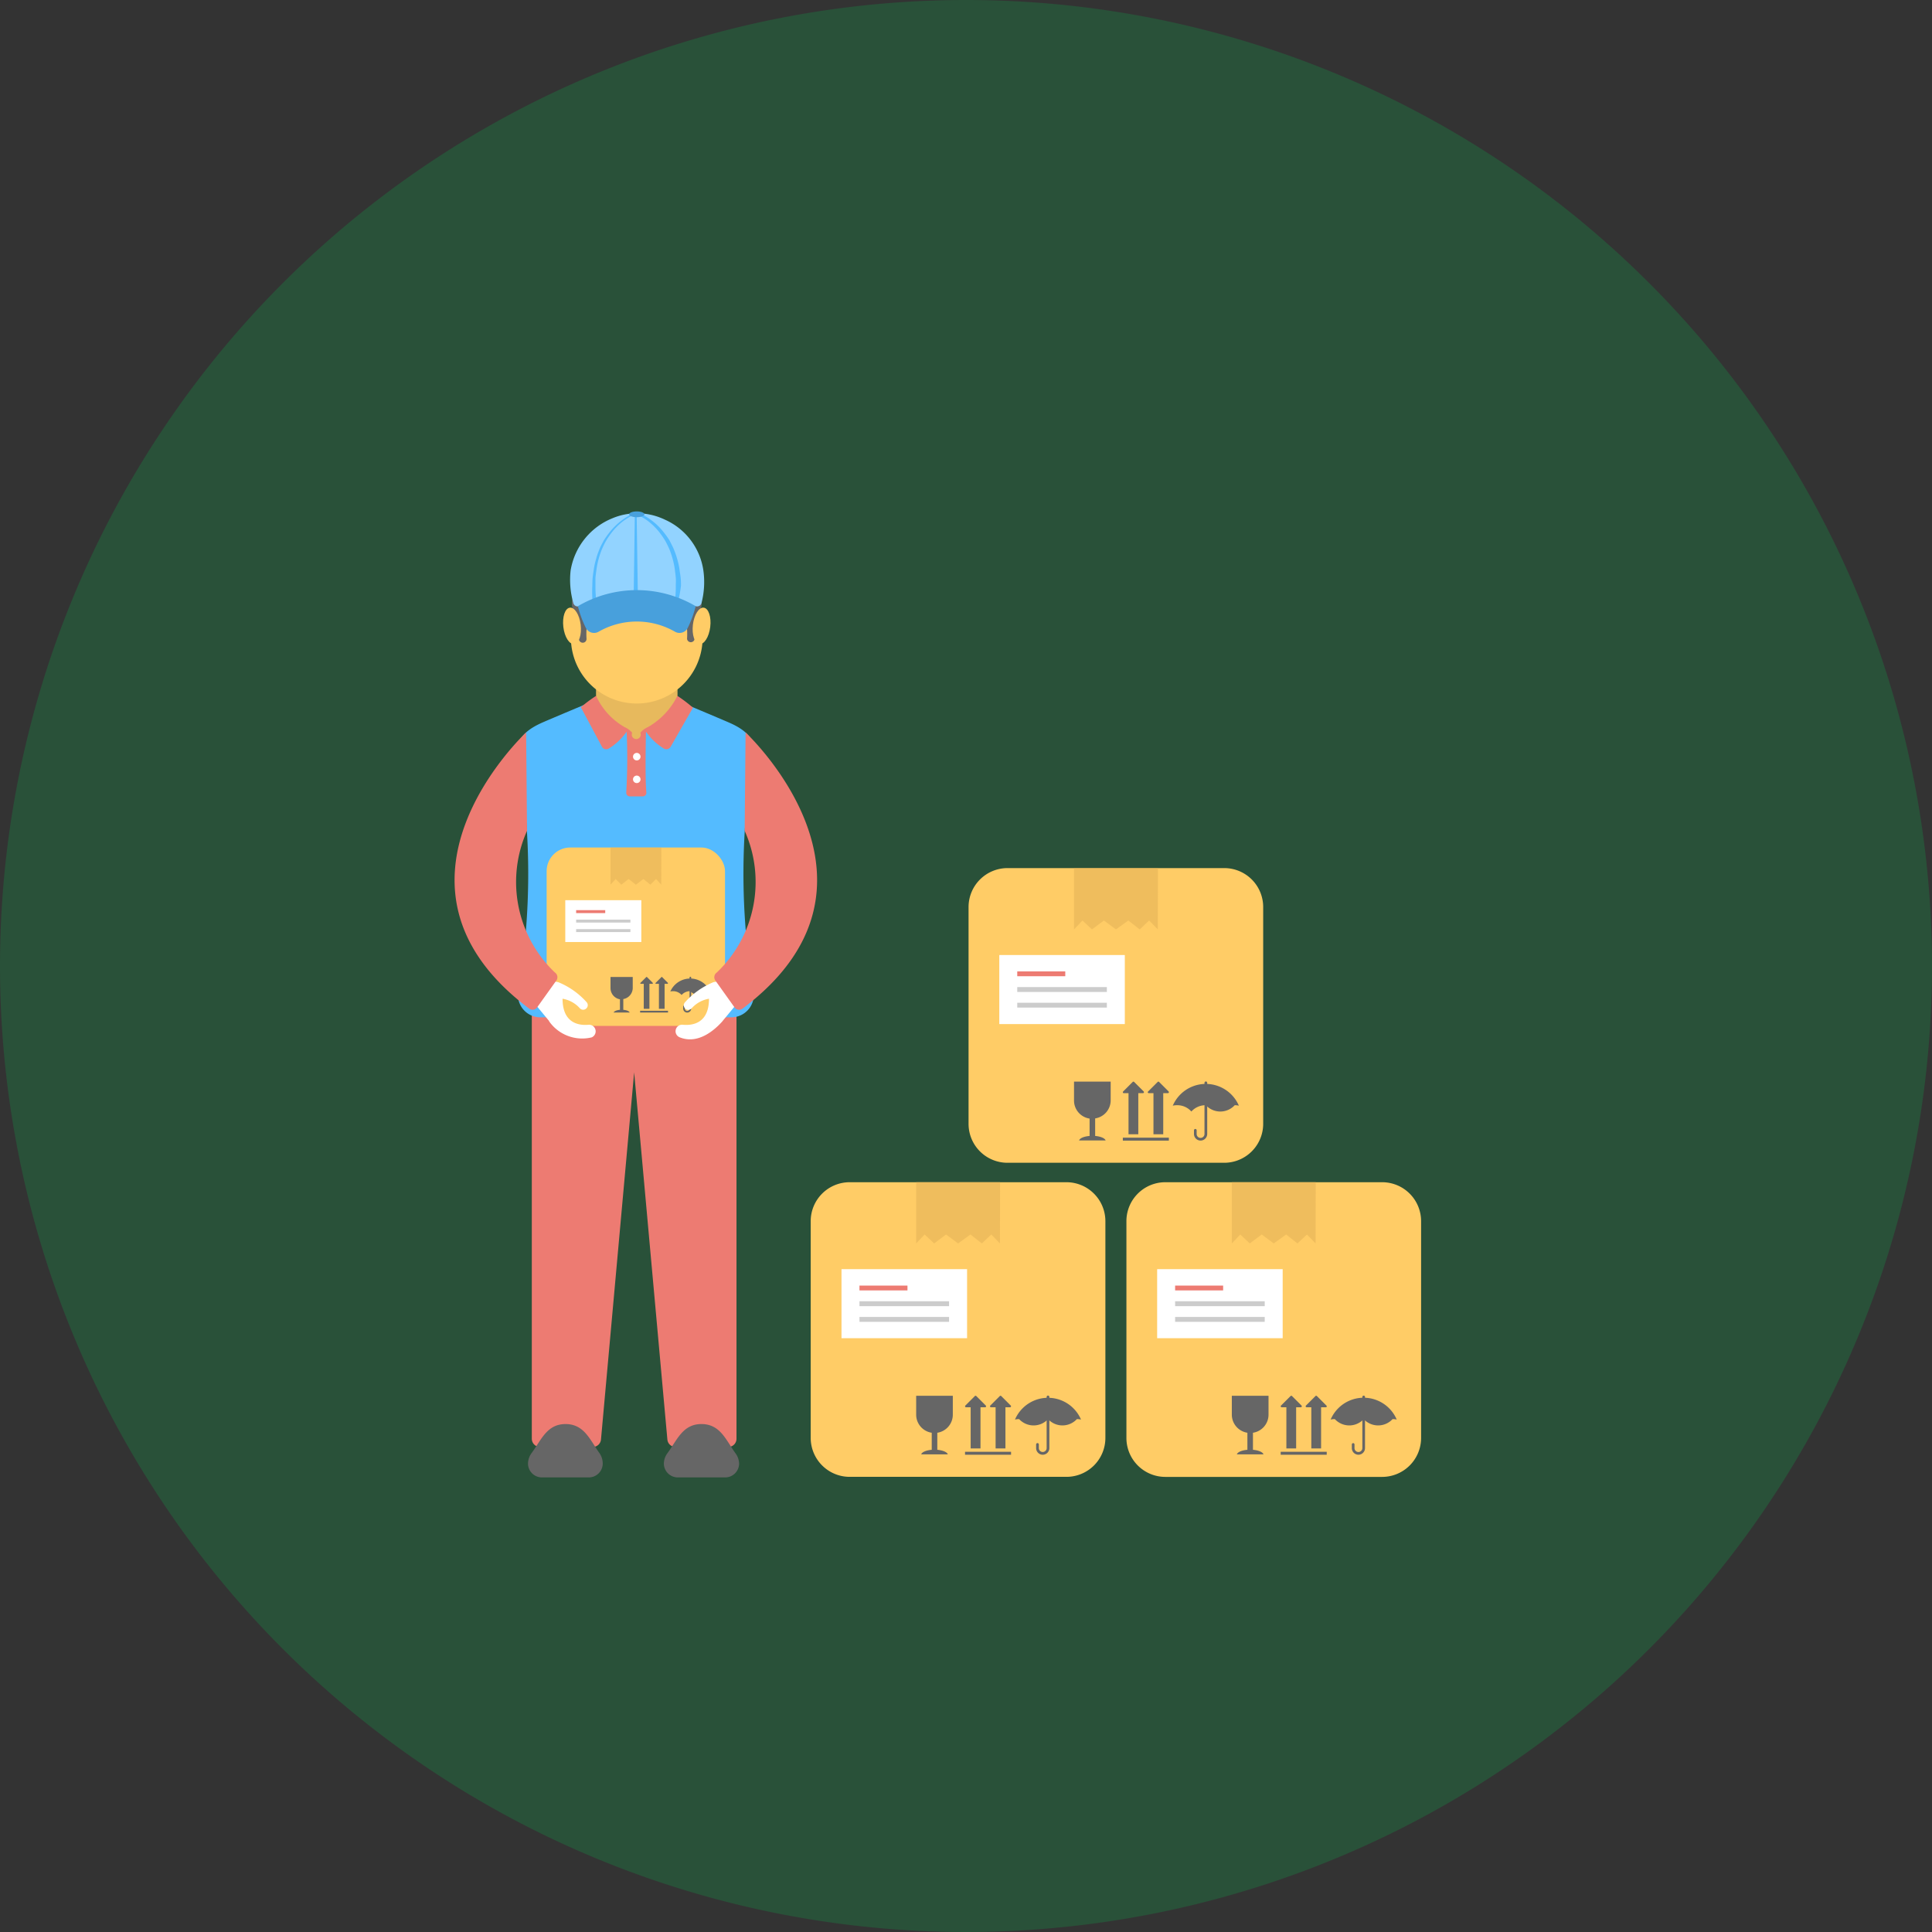 <svg xmlns="http://www.w3.org/2000/svg" width="34" height="34" viewBox="0 0 34 34">
  <rect x="0" y="0" width="34" height="34" fill="#333333" stroke="none"/>
  <g id="组_142" data-name="组 142" transform="translate(-85.5 32)">
    <path id="路径_99" data-name="路径 99" d="M17,0A17,17,0,1,1,0,17,17,17,0,0,1,17,0Z" transform="translate(85.5 -32)" fill="#01c853" opacity="0.2"/>
    <g id="组_902" data-name="组 902" transform="translate(-590.741 -279.818)">
      <g id="组_878" data-name="组 878">
        <path id="路径_587" data-name="路径 587" d="M687.744,265.47H685.6v7.667a.145.145,0,0,0,.145.145h.928a.144.144,0,0,0,.144-.127l.584-6.465.585,6.465a.144.144,0,0,0,.143.127h.929a.144.144,0,0,0,.144-.145V265.47Z" fill="#ed7b72"/>
        <path id="路径_588" data-name="路径 588" d="M689.1,260.547c-.087-.041-1.2-.507-1.2-.507l-.472.037-.472-.037s-1.115.466-1.2.507c-.159.074-.46.239-.4.542a12.339,12.339,0,0,1,.011,4.145.394.394,0,0,0,.381.487h3.365a.394.394,0,0,0,.382-.487,12.284,12.284,0,0,1,.011-4.145C689.565,260.786,689.263,260.621,689.1,260.547Z" fill="#54bbff"/>
        <path id="路径_589" data-name="路径 589" d="M687.623,260.66l-.176.245-.184-.238a.547.547,0,0,1-.533-.581v-1.243h1.434v1.243A.547.547,0,0,1,687.623,260.66Z" fill="#e7b95d"/>
        <g id="组_868" data-name="组 868">
          <g id="组_865" data-name="组 865">
            <path id="路径_590" data-name="路径 590" d="M687.447,257.519a1.218,1.218,0,0,0-1.135,1.286,1.159,1.159,0,1,0,2.27,0A1.217,1.217,0,0,0,687.447,257.519Z" fill="#fc6"/>
            <g id="组_864" data-name="组 864">
              <g id="组_862" data-name="组 862">
                <path id="路径_591" data-name="路径 591" d="M688.277,257.977c-.18-.039-.228.17-.228.17a1.343,1.343,0,0,1,.283.914.067.067,0,0,0,.133,0,1.372,1.372,0,0,1,.1-.517C688.661,258.376,688.458,258.017,688.277,257.977Z" fill="#666"/>
                <path id="路径_592" data-name="路径 592" d="M688.626,258.512c-.084-.011-.17.123-.191.3s.03.329.114.34.169-.123.191-.3S688.71,258.523,688.626,258.512Z" fill="#fc6"/>
              </g>
              <g id="组_863" data-name="组 863">
                <path id="路径_593" data-name="路径 593" d="M686.617,257.977c.181-.039.228.17.228.17a1.346,1.346,0,0,0-.282.914.067.067,0,0,1-.067.068.068.068,0,0,1-.067-.064,1.354,1.354,0,0,0-.1-.517C686.234,258.376,686.437,258.017,686.617,257.977Z" fill="#666"/>
                <path id="路径_594" data-name="路径 594" d="M686.269,258.512c.084-.011.169.123.191.3s-.03.329-.114.34-.17-.123-.191-.3S686.184,258.523,686.269,258.512Z" fill="#fc6"/>
              </g>
            </g>
          </g>
          <g id="组_867" data-name="组 867">
            <g id="组_866" data-name="组 866">
              <path id="路径_595" data-name="路径 595" d="M688.619,257.856a1.161,1.161,0,0,0-.67-.89l0,0c-.039-.019-.063-.028-.063-.028h0a1.121,1.121,0,0,0-.866,0h0a1.2,1.2,0,0,0-.737.92,1.493,1.493,0,0,0,.048.574.08.08,0,0,0,.1.055l1.027-.272,1.028.272a.081.081,0,0,0,.1-.055A1.477,1.477,0,0,0,688.619,257.856Z" fill="#92d3ff"/>
              <path id="路径_596" data-name="路径 596" d="M688.225,258.124c0-.044,0-.092-.006-.143s-.015-.1-.022-.158a1.544,1.544,0,0,0-.038-.167,1.51,1.51,0,0,0-.058-.167c-.022-.055-.051-.107-.077-.159a1.463,1.463,0,0,0-.1-.141,1.109,1.109,0,0,0-.215-.212.949.949,0,0,0-.235-.134h-.058a.93.93,0,0,0-.234.134,1,1,0,0,0-.109.093,1.126,1.126,0,0,0-.107.119,1.467,1.467,0,0,0-.1.141c-.027.052-.056.1-.078.159a1.307,1.307,0,0,0-.057.167,1.331,1.331,0,0,0-.038.167c-.008.055-.017.108-.022.158s-.005.1-.006.143a1.964,1.964,0,0,0,0,.214l0,.081.07-.007-.006-.079a1.9,1.9,0,0,1-.009-.208l0-.139c.005-.049.012-.1.019-.154a1.533,1.533,0,0,1,.085-.324,1.658,1.658,0,0,1,.072-.154,1.432,1.432,0,0,1,.09-.138,1.1,1.1,0,0,1,.2-.21.987.987,0,0,1,.227-.135l-.019,1.342h.071l-.02-1.341a.96.96,0,0,1,.223.134,1.062,1.062,0,0,1,.1.092.981.981,0,0,1,.1.118,1.264,1.264,0,0,1,.091.138c.025.05.051.1.072.154a1.693,1.693,0,0,1,.052.162,1.465,1.465,0,0,1,.033.162c.006.054.014.105.018.154s0,.1,0,.139a1.872,1.872,0,0,1-.009.208l-.005.079.069.007,0-.081A1.907,1.907,0,0,0,688.225,258.124Z" fill="#54bbff"/>
              <path id="路径_597" data-name="路径 597" d="M686.411,258.486a1.839,1.839,0,0,0,.135.372.162.162,0,0,0,.228.078,1.35,1.35,0,0,1,1.347,0,.162.162,0,0,0,.228-.078,1.928,1.928,0,0,0,.135-.372A2.041,2.041,0,0,0,686.411,258.486Z" fill="#48a0dc"/>
            </g>
            <path id="路径_598" data-name="路径 598" d="M687.447,256.818c-.074,0-.134.023-.134.051s.06.051.134.051.135-.023.135-.051S687.521,256.818,687.447,256.818Z" fill="#48a0dc"/>
          </g>
        </g>
        <path id="路径_599" data-name="路径 599" d="M688.162,260.064a1.3,1.3,0,0,1-.517.549.361.361,0,0,0-.135.1.079.079,0,1,1-.144,0,.362.362,0,0,0-.135-.1,1.219,1.219,0,0,1-.5-.549,2.524,2.524,0,0,0-.268.2l.369.691a.086.086,0,0,0,.118.039,1.046,1.046,0,0,0,.319-.3,10.442,10.442,0,0,1-.007,1.071.063.063,0,0,0,.063.068h.228a.063.063,0,0,0,.063-.068c-.023-.237-.011-.887-.007-1.071a1.047,1.047,0,0,0,.319.3.087.087,0,0,0,.118-.039l.39-.683A2.527,2.527,0,0,0,688.162,260.064Z" fill="#ed7b72"/>
        <path id="路径_600" data-name="路径 600" d="M687.447,261.068a.066.066,0,1,0,.066.065A.066.066,0,0,0,687.447,261.068Z" fill="#fff"/>
        <path id="路径_601" data-name="路径 601" d="M687.447,261.467a.066.066,0,1,0,.066.066A.067.067,0,0,0,687.447,261.467Z" fill="#fff"/>
        <path id="路径_602" data-name="路径 602" d="M689.185,273.394c-.168-.231-.267-.515-.6-.515h0c-.331,0-.429.284-.6.515a.314.314,0,0,0-.061.18.245.245,0,0,0,.248.244H689a.245.245,0,0,0,.248-.244A.321.321,0,0,0,689.185,273.394Z" fill="#666"/>
        <path id="路径_603" data-name="路径 603" d="M686.793,273.394c-.168-.231-.267-.515-.6-.515h0c-.33,0-.428.284-.6.515a.32.32,0,0,0-.06.18.245.245,0,0,0,.249.244h.818a.245.245,0,0,0,.248-.244A.321.321,0,0,0,686.793,273.394Z" fill="#666"/>
        <g id="组_875" data-name="组 875">
          <rect id="矩形_676" data-name="矩形 676" width="3.139" height="3.139" rx="0.415" transform="translate(685.861 262.733)" fill="#fc6"/>
          <g id="组_873" data-name="组 873">
            <g id="组_870" data-name="组 870">
              <path id="路径_604" data-name="路径 604" d="M688.742,265.266a.212.212,0,0,0-.044-.005.21.21,0,0,1-.308,0,.2.2,0,0,0-.154.067.2.2,0,0,0-.153-.067.23.23,0,0,0-.045.005.383.383,0,0,1,.7,0Z" fill="#666"/>
              <g id="组_869" data-name="组 869">
                <path id="路径_605" data-name="路径 605" d="M688.334,265.638a.071.071,0,0,1-.07-.07v-.039a.015.015,0,0,1,.014-.015.015.015,0,0,1,.015.015v.039a.041.041,0,0,0,.041.041.041.041,0,0,0,.042-.041v-.547a.014.014,0,0,1,.014-.014.015.015,0,0,1,.015.014v.547A.071.071,0,0,1,688.334,265.638Z" fill="#666"/>
              </g>
            </g>
            <g id="组_872" data-name="组 872">
              <g id="组_871" data-name="组 871">
                <path id="路径_606" data-name="路径 606" d="M687.728,265.114l-.1-.1a.009.009,0,0,0-.015,0l-.1.1a.01.01,0,0,0,.007.018h.05v.439h.1v-.439h.05A.011.011,0,0,0,687.728,265.114Z" fill="#666"/>
                <path id="路径_607" data-name="路径 607" d="M687.994,265.114l-.1-.1a.008.008,0,0,0-.014,0l-.1.1a.01.01,0,0,0,.007.018h.05v.439h.1v-.439h.05A.011.011,0,0,0,687.994,265.114Z" fill="#666"/>
              </g>
              <rect id="矩形_677" data-name="矩形 677" width="0.491" height="0.031" transform="translate(687.506 265.606)" fill="#666"/>
            </g>
            <path id="路径_608" data-name="路径 608" d="M687.376,265.211v-.2h-.391v.2a.2.2,0,0,0,.166.193v.185c-.059.005-.1.024-.112.048h.283c-.007-.024-.053-.043-.112-.048V265.4A.2.2,0,0,0,687.376,265.211Z" fill="#666"/>
          </g>
          <g id="组_874" data-name="组 874">
            <rect id="矩形_678" data-name="矩形 678" width="1.338" height="0.736" transform="translate(686.189 263.66)" fill="#fff"/>
            <rect id="矩形_679" data-name="矩形 679" width="0.512" height="0.052" transform="translate(686.38 263.835)" fill="#ed7b72"/>
            <rect id="矩形_680" data-name="矩形 680" width="0.955" height="0.052" transform="translate(686.38 264.002)" fill="#ccc"/>
            <rect id="矩形_681" data-name="矩形 681" width="0.955" height="0.052" transform="translate(686.38 264.169)" fill="#ccc"/>
          </g>
          <path id="路径_609" data-name="路径 609" d="M687.878,263.387l-.092-.1-.1.1-.122-.1-.132.1-.129-.1-.128.1-.1-.1-.09.1v-.654h.894Z" fill="#e0ae55" opacity="0.5"/>
        </g>
        <g id="组_876" data-name="组 876">
          <path id="路径_610" data-name="路径 610" d="M685.906,265.788l-.314-.38.264-.342.208.036a1.358,1.358,0,0,1,.5.352.078.078,0,0,1,0,.106.08.08,0,0,1-.115.006.526.526,0,0,0-.308-.172c0,.449.31.472.458.458a.116.116,0,0,1,.055.222.711.711,0,0,1-.752-.286Z" fill="#fff"/>
          <path id="路径_611" data-name="路径 611" d="M686.006,264.932a2.2,2.2,0,0,1-.49-2.493l-.016-1.731s-2.87,2.668.056,4.862a.1.1,0,0,0,.14-.027l.334-.467A.1.1,0,0,0,686.006,264.932Z" fill="#ed7b72"/>
        </g>
        <g id="组_877" data-name="组 877">
          <path id="路径_612" data-name="路径 612" d="M688.956,265.788l.314-.38-.264-.342-.208.036a1.37,1.37,0,0,0-.5.352.079.079,0,0,0,.112.112.526.526,0,0,1,.308-.172c0,.449-.31.472-.459.458a.115.115,0,0,0-.054.222c.329.131.623-.14.752-.286Z" fill="#fff"/>
          <path id="路径_613" data-name="路径 613" d="M688.856,264.932a2.2,2.2,0,0,0,.49-2.493l.016-1.731s2.869,2.668-.056,4.862a.1.1,0,0,1-.141-.027l-.333-.467A.1.1,0,0,1,688.856,264.932Z" fill="#ed7b72"/>
        </g>
      </g>
      <g id="组_901" data-name="组 901">
        <g id="组_893" data-name="组 893">
          <g id="组_885" data-name="组 885">
            <path id="矩形_682" data-name="矩形 682" d="M.686,0H4.5a.686.686,0,0,1,.686.686V4.5a.685.685,0,0,1-.685.685H.686A.686.686,0,0,1,0,4.5V.686A.686.686,0,0,1,.686,0Z" transform="translate(690.508 268.623)" fill="#fc6"/>
            <g id="组_883" data-name="组 883">
              <g id="组_880" data-name="组 880">
                <path id="路径_614" data-name="路径 614" d="M695.265,272.8a.293.293,0,0,0-.073-.008.345.345,0,0,1-.507,0,.347.347,0,0,1-.509,0,.292.292,0,0,0-.073.008.632.632,0,0,1,1.162,0Z" fill="#666"/>
                <g id="组_879" data-name="组 879">
                  <path id="路径_615" data-name="路径 615" d="M694.592,273.419a.117.117,0,0,1-.117-.117v-.064a.024.024,0,0,1,.048,0v.064a.068.068,0,1,0,.137,0v-.9a.024.024,0,0,1,.048,0v.9A.117.117,0,0,1,694.592,273.419Z" fill="#666"/>
                </g>
              </g>
              <g id="组_882" data-name="组 882">
                <g id="组_881" data-name="组 881">
                  <path id="路径_616" data-name="路径 616" d="M693.59,272.554l-.168-.168a.018.018,0,0,0-.025,0l-.168.168a.018.018,0,0,0,.013.03h.081v.724h.173v-.724h.081A.018.018,0,0,0,693.59,272.554Z" fill="#666"/>
                  <path id="路径_617" data-name="路径 617" d="M694.029,272.554l-.168-.168a.018.018,0,0,0-.025,0l-.168.168a.018.018,0,0,0,.013.03h.081v.724h.173v-.724h.081A.018.018,0,0,0,694.029,272.554Z" fill="#666"/>
                </g>
                <rect id="矩形_683" data-name="矩形 683" width="0.81" height="0.052" transform="translate(693.224 273.367)" fill="#666"/>
              </g>
              <path id="路径_618" data-name="路径 618" d="M693.009,272.714v-.333h-.645v.333a.322.322,0,0,0,.274.318v.3c-.1.009-.173.04-.185.08h.468c-.013-.04-.088-.071-.185-.08v-.3A.322.322,0,0,0,693.009,272.714Z" fill="#666"/>
            </g>
            <g id="组_884" data-name="组 884">
              <rect id="矩形_684" data-name="矩形 684" width="2.21" height="1.215" transform="translate(691.05 270.153)" fill="#fff"/>
              <rect id="矩形_685" data-name="矩形 685" width="0.845" height="0.085" transform="translate(691.366 270.442)" fill="#ed7b72"/>
              <rect id="矩形_686" data-name="矩形 686" width="1.577" height="0.086" transform="translate(691.366 270.718)" fill="#ccc"/>
              <rect id="矩形_687" data-name="矩形 687" width="1.577" height="0.086" transform="translate(691.366 270.994)" fill="#ccc"/>
            </g>
            <path id="路径_619" data-name="路径 619" d="M693.838,269.7l-.152-.157-.166.157-.2-.157-.218.157-.212-.157-.21.157-.167-.157-.149.157v-1.079h1.477Z" fill="#e0ae55" opacity="0.5"/>
          </g>
          <g id="组_892" data-name="组 892">
            <path id="矩形_688" data-name="矩形 688" d="M.685,0H4.5a.686.686,0,0,1,.686.686V4.5a.686.686,0,0,1-.686.686H.685A.685.685,0,0,1,0,4.5V.685A.685.685,0,0,1,.685,0Z" transform="translate(696.064 268.623)" fill="#fc6"/>
            <g id="组_890" data-name="组 890">
              <g id="组_887" data-name="组 887">
                <path id="路径_620" data-name="路径 620" d="M700.821,272.8a.293.293,0,0,0-.073-.008.346.346,0,0,1-.508,0,.346.346,0,0,1-.508,0,.306.306,0,0,0-.074.008.632.632,0,0,1,1.163,0Z" fill="#666"/>
                <g id="组_886" data-name="组 886">
                  <path id="路径_621" data-name="路径 621" d="M700.147,273.419a.117.117,0,0,1-.116-.117v-.064a.023.023,0,0,1,.023-.023.023.023,0,0,1,.024.023v.064a.069.069,0,1,0,.138,0v-.9a.023.023,0,0,1,.024-.023.023.023,0,0,1,.023.023v.9A.117.117,0,0,1,700.147,273.419Z" fill="#666"/>
                </g>
              </g>
              <g id="组_889" data-name="组 889">
                <g id="组_888" data-name="组 888">
                  <path id="路径_622" data-name="路径 622" d="M699.146,272.554l-.168-.168a.018.018,0,0,0-.025,0l-.169.168a.018.018,0,0,0,.013.03h.082v.724h.172v-.724h.082A.018.018,0,0,0,699.146,272.554Z" fill="#666"/>
                  <path id="路径_623" data-name="路径 623" d="M699.584,272.554l-.168-.168a.018.018,0,0,0-.025,0l-.168.168a.018.018,0,0,0,.013.03h.082v.724h.172v-.724h.082A.017.017,0,0,0,699.584,272.554Z" fill="#666"/>
                </g>
                <rect id="矩形_689" data-name="矩形 689" width="0.81" height="0.052" transform="translate(698.779 273.367)" fill="#666"/>
              </g>
              <path id="路径_624" data-name="路径 624" d="M698.565,272.714v-.333h-.646v.333a.323.323,0,0,0,.274.318v.3c-.1.009-.172.04-.185.08h.468c-.012-.04-.087-.071-.185-.08v-.3A.322.322,0,0,0,698.565,272.714Z" fill="#666"/>
            </g>
            <g id="组_891" data-name="组 891">
              <rect id="矩形_690" data-name="矩形 690" width="2.209" height="1.215" transform="translate(696.605 270.153)" fill="#fff"/>
              <rect id="矩形_691" data-name="矩形 691" width="0.845" height="0.085" transform="translate(696.921 270.442)" fill="#ed7b72"/>
              <rect id="矩形_692" data-name="矩形 692" width="1.577" height="0.086" transform="translate(696.921 270.718)" fill="#ccc"/>
              <rect id="矩形_693" data-name="矩形 693" width="1.577" height="0.086" transform="translate(696.921 270.994)" fill="#ccc"/>
            </g>
            <path id="路径_625" data-name="路径 625" d="M699.393,269.7l-.152-.157-.166.157-.2-.157-.218.157-.212-.157-.21.157-.167-.157-.149.157v-1.079h1.477Z" fill="#e0ae55" opacity="0.5"/>
          </g>
        </g>
        <g id="组_900" data-name="组 900">
          <path id="矩形_694" data-name="矩形 694" d="M.686,0H4.5a.685.685,0,0,1,.685.685V4.5a.686.686,0,0,1-.686.686H.685A.685.685,0,0,1,0,4.5V.686A.686.686,0,0,1,.686,0Z" transform="translate(693.286 263.095)" fill="#fc6"/>
          <g id="组_898" data-name="组 898">
            <g id="组_895" data-name="组 895">
              <path id="路径_626" data-name="路径 626" d="M698.043,267.276a.3.3,0,0,0-.073-.008.345.345,0,0,1-.507,0,.335.335,0,0,0-.256.111.328.328,0,0,0-.253-.111.3.3,0,0,0-.074.008.633.633,0,0,1,1.163,0Z" fill="#666"/>
              <g id="组_894" data-name="组 894">
                <path id="路径_627" data-name="路径 627" d="M697.369,267.89a.116.116,0,0,1-.116-.116v-.064a.024.024,0,0,1,.024-.024.023.023,0,0,1,.023.024v.064a.069.069,0,1,0,.138,0v-.9a.024.024,0,0,1,.048,0v.9A.117.117,0,0,1,697.369,267.89Z" fill="#666"/>
              </g>
            </g>
            <g id="组_897" data-name="组 897">
              <g id="组_896" data-name="组 896">
                <path id="路径_628" data-name="路径 628" d="M696.368,267.026l-.168-.168a.018.018,0,0,0-.025,0l-.168.168a.017.017,0,0,0,.012.03h.082v.723h.172v-.723h.082A.018.018,0,0,0,696.368,267.026Z" fill="#666"/>
                <path id="路径_629" data-name="路径 629" d="M696.807,267.026l-.168-.168a.017.017,0,0,0-.025,0l-.168.168a.017.017,0,0,0,.012.03h.082v.723h.172v-.723h.082A.018.018,0,0,0,696.807,267.026Z" fill="#666"/>
              </g>
              <rect id="矩形_695" data-name="矩形 695" width="0.81" height="0.052" transform="translate(696.001 267.839)" fill="#666"/>
            </g>
            <path id="路径_630" data-name="路径 630" d="M695.787,267.186v-.333h-.645v.333a.321.321,0,0,0,.274.317v.306c-.1.008-.173.04-.185.079h.467c-.012-.039-.087-.071-.184-.079V267.5A.321.321,0,0,0,695.787,267.186Z" fill="#666"/>
          </g>
          <g id="组_899" data-name="组 899">
            <rect id="矩形_696" data-name="矩形 696" width="2.209" height="1.215" transform="translate(693.827 264.625)" fill="#fff"/>
            <rect id="矩形_697" data-name="矩形 697" width="0.845" height="0.085" transform="translate(694.143 264.913)" fill="#ed7b72"/>
            <rect id="矩形_698" data-name="矩形 698" width="1.577" height="0.086" transform="translate(694.143 265.189)" fill="#ccc"/>
            <rect id="矩形_699" data-name="矩形 699" width="1.577" height="0.085" transform="translate(694.143 265.465)" fill="#ccc"/>
          </g>
          <path id="路径_631" data-name="路径 631" d="M696.616,264.174l-.152-.157-.166.157-.2-.157-.218.157-.212-.157-.21.157-.167-.157-.149.157v-1.08h1.477Z" fill="#e0ae55" opacity="0.5"/>
        </g>
      </g>
    </g>
  </g>
</svg>

